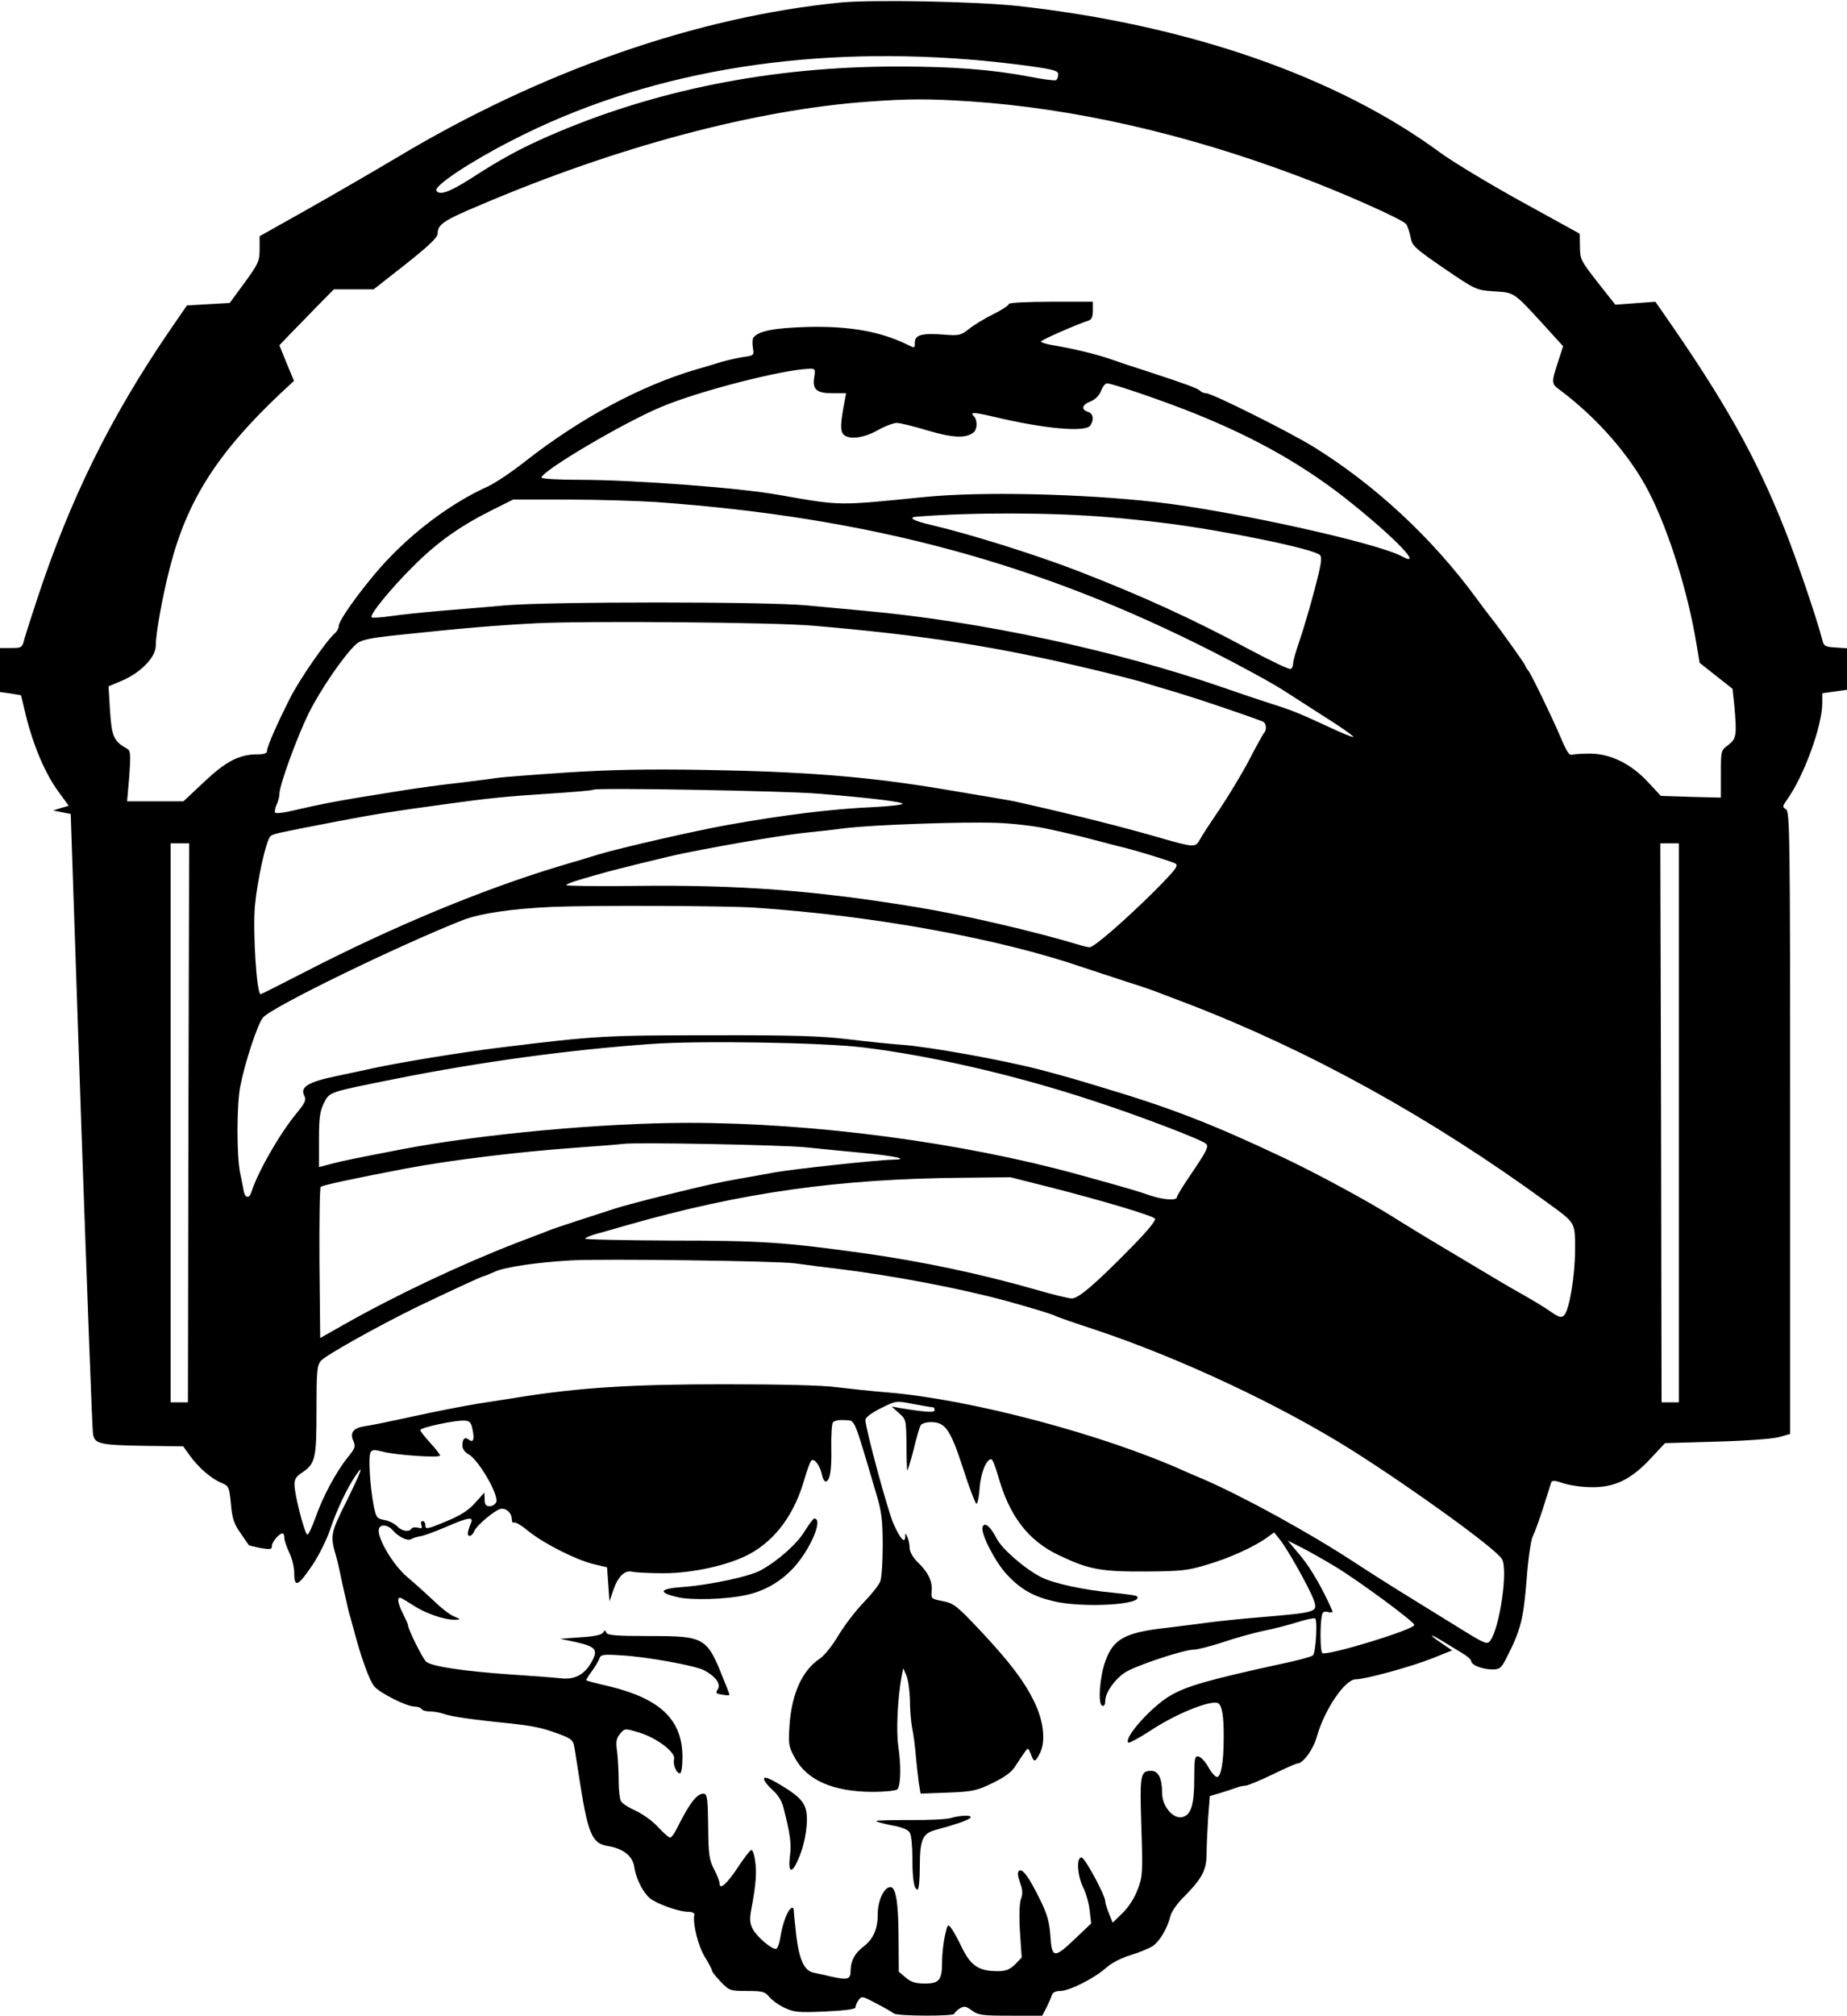 <?xml version="1.0" standalone="no"?>
<!DOCTYPE svg PUBLIC "-//W3C//DTD SVG 20010904//EN"
 "http://www.w3.org/TR/2001/REC-SVG-20010904/DTD/svg10.dtd">
<svg version="1.0" xmlns="http://www.w3.org/2000/svg"
 width="747pt" height="815pt" viewBox="0 0 747 815"
 preserveAspectRatio="xMidYMid meet">
<g transform="translate(0,815) scale(0.1,-0.1)"
fill="#000000" stroke="none">
<path d="M3402 8140 c-582 -57 -1213 -277 -1797 -627 -99 -59 -265 -155 -368
-213 l-187 -105 0 -52 c0 -49 -5 -59 -60 -135 l-61 -83 -87 -5 -86 -5 -79
-115 c-233 -343 -394 -670 -526 -1070 -23 -69 -46 -142 -52 -162 -9 -37 -11
-38 -54 -38 l-45 0 0 -89 0 -89 43 -6 42 -7 21 -87 c29 -117 77 -230 129 -301
l43 -59 -31 -9 -32 -10 35 -7 36 -7 42 -1237 c24 -680 45 -1251 48 -1268 6
-42 24 -47 212 -50 l153 -2 28 -39 c35 -48 86 -92 127 -109 30 -12 31 -17 38
-85 5 -58 12 -80 39 -118 17 -25 32 -47 33 -48 0 -2 22 -7 47 -12 41 -7 47 -6
47 9 0 16 29 50 43 50 4 0 7 -8 7 -18 0 -10 9 -37 20 -60 11 -22 20 -59 20
-82 0 -62 15 -55 77 37 23 35 54 97 68 138 26 78 68 167 104 220 35 51 23 18
-39 -108 -64 -128 -65 -136 -40 -222 5 -16 16 -66 25 -110 10 -44 21 -93 25
-110 5 -16 14 -50 21 -75 29 -112 64 -207 83 -229 25 -28 131 -81 162 -81 13
0 26 -5 29 -10 3 -6 19 -10 35 -10 16 0 41 -5 56 -10 26 -10 113 -23 274 -39
79 -9 116 -16 165 -33 78 -27 83 -31 89 -68 3 -19 10 -62 15 -95 38 -250 53
-288 119 -299 62 -10 100 -40 107 -83 8 -55 42 -117 73 -135 40 -24 113 -48
145 -48 17 0 27 -5 25 -13 -7 -35 16 -127 43 -170 16 -26 29 -51 29 -56 0 -4
16 -24 35 -44 35 -36 38 -37 107 -37 62 0 72 -3 89 -24 11 -13 38 -33 62 -44
37 -18 56 -20 165 -15 83 4 122 9 122 17 0 7 6 20 13 30 12 16 16 15 72 -15
33 -17 64 -35 70 -40 11 -11 245 -12 245 -1 0 4 10 13 21 21 19 11 25 10 50
-8 25 -19 42 -21 156 -21 l128 0 17 32 c9 18 19 41 22 51 3 11 16 17 34 17 37
0 136 50 185 93 22 20 63 41 100 52 34 10 74 27 90 37 29 21 59 73 71 122 4
16 26 48 49 71 80 81 97 112 97 184 0 26 3 89 6 138 l7 91 41 12 c23 7 51 16
64 21 13 5 30 9 39 9 8 0 57 20 109 45 51 25 97 45 102 45 22 0 64 57 78 109
32 111 114 231 157 231 39 0 228 52 310 85 l80 32 -41 28 c-55 36 -54 44 1 10
23 -14 59 -36 79 -48 21 -12 38 -27 38 -33 0 -16 46 -34 85 -34 31 0 37 5 59
49 56 110 67 152 80 311 6 85 18 166 25 178 7 13 26 65 42 115 16 51 31 97 33
104 4 8 16 7 48 -4 24 -8 75 -16 113 -16 95 -2 162 31 241 116 l58 62 205 6
c118 3 226 11 254 18 l47 13 0 1259 c0 1160 -1 1259 -17 1267 -15 9 -14 12 4
38 70 98 143 300 143 392 l0 39 50 7 50 7 0 84 0 84 -47 3 c-44 3 -47 5 -55
38 -18 72 -102 320 -150 440 -117 295 -244 520 -493 877 l-30 43 -81 -6 -81
-6 -71 90 c-68 87 -72 94 -72 144 l-1 53 -236 130 c-129 71 -276 160 -327 197
-419 309 -1022 518 -1711 594 -167 18 -583 26 -713 14z m523 -231 c66 -5 173
-17 238 -26 99 -14 117 -19 117 -34 0 -10 -4 -20 -9 -23 -4 -3 -53 3 -107 14
-153 29 -311 41 -529 41 -511 1 -991 -95 -1418 -282 -112 -49 -193 -93 -313
-171 -87 -55 -126 -69 -139 -49 -11 19 138 118 309 205 526 270 1157 381 1851
325z m0 -169 c417 -28 867 -130 1320 -300 186 -69 427 -177 442 -196 6 -9 14
-33 18 -53 6 -35 16 -44 135 -126 128 -87 130 -88 202 -93 83 -5 79 -2 200
-134 l80 -88 -21 -64 c-27 -83 -27 -88 8 -113 150 -112 285 -266 360 -413 80
-155 158 -405 192 -613 l13 -77 67 -53 66 -52 7 -65 c11 -122 9 -137 -24 -162
-30 -22 -30 -23 -30 -117 l0 -96 -121 3 -122 4 -53 57 c-67 72 -149 113 -232
114 -32 0 -63 -2 -70 -4 -16 -5 -23 6 -53 76 -31 74 -121 259 -129 265 -3 3
-9 12 -12 20 -5 12 -108 156 -139 194 -5 6 -33 43 -61 81 -177 241 -408 455
-655 608 -99 61 -411 217 -435 217 -8 0 -18 4 -23 9 -11 11 -55 27 -210 78
-60 19 -126 41 -145 48 -61 22 -161 46 -252 61 -21 4 -38 10 -38 13 0 6 141
68 193 85 12 4 17 16 17 41 l0 35 -170 0 c-99 0 -170 -4 -170 -9 0 -6 -28 -24
-62 -41 -35 -17 -79 -44 -99 -60 -33 -26 -40 -28 -101 -23 -89 7 -118 -1 -118
-32 0 -23 -1 -23 -27 -10 -112 55 -235 77 -408 73 -134 -4 -197 -16 -218 -43
-4 -5 -5 -24 -2 -41 5 -30 4 -32 -37 -37 -24 -4 -65 -13 -93 -21 -27 -9 -72
-22 -100 -30 -224 -66 -468 -197 -689 -370 -54 -43 -123 -89 -153 -103 -137
-62 -278 -164 -396 -286 -85 -87 -207 -251 -207 -278 0 -9 -7 -22 -15 -29 -33
-27 -146 -190 -183 -265 -53 -105 -92 -194 -92 -211 0 -10 -12 -14 -38 -14
-74 0 -128 -28 -216 -111 l-84 -79 -114 0 -114 0 9 102 c6 87 5 103 -8 110
-55 31 -63 49 -70 153 l-6 100 55 23 c76 33 136 95 136 141 0 51 27 199 57
316 69 270 191 462 446 703 l56 52 -30 72 -29 72 42 44 c24 24 73 75 110 113
l68 69 81 0 80 0 130 102 c92 73 129 108 129 123 0 37 22 53 170 115 555 237
1115 386 1571 419 165 12 245 12 414 1z m-632 -1115 c-8 -50 9 -65 74 -65 l55
0 -6 -32 c-17 -88 -18 -118 -6 -133 20 -24 80 -18 139 15 30 17 65 30 78 30
13 0 70 -14 126 -31 102 -30 154 -32 185 -7 15 13 16 50 0 66 -16 16 0 16 81
-3 205 -49 373 -64 391 -35 16 25 11 48 -10 55 -29 9 -24 29 11 42 19 8 34 23
42 42 6 17 17 31 24 31 22 0 240 -75 358 -123 251 -101 450 -215 632 -362 184
-148 291 -262 202 -214 -103 55 -687 184 -994 219 -300 34 -705 43 -930 21
-361 -36 -339 -37 -595 8 -161 29 -591 61 -804 61 -86 0 -156 4 -156 9 0 26
333 223 485 286 155 65 488 150 597 154 25 1 26 -1 21 -34z m-638 -505 c861
-62 1542 -245 2250 -605 110 -56 241 -127 290 -159 50 -32 135 -87 190 -122
55 -35 94 -64 88 -64 -7 0 -51 18 -97 40 -123 57 -153 69 -236 95 -41 13 -127
42 -190 64 -436 151 -984 269 -1450 311 -63 6 -169 16 -235 22 -162 16 -1048
16 -1225 0 -74 -7 -191 -16 -260 -22 -69 -6 -158 -15 -198 -21 -41 -6 -76 -8
-79 -5 -10 9 78 117 169 207 96 96 187 161 317 226 l86 43 220 0 c120 0 282
-5 360 -10z m1825 -61 c69 -5 177 -17 240 -25 241 -31 592 -103 618 -128 10
-10 6 -37 -22 -143 -19 -71 -46 -163 -60 -203 -14 -41 -26 -81 -26 -91 0 -10
-4 -21 -10 -24 -5 -3 -81 33 -169 80 -222 120 -434 217 -701 320 -164 63 -425
145 -582 182 -74 17 -99 31 -60 34 229 18 549 17 772 -2z m-1190 -439 c445
-38 741 -84 1130 -177 80 -19 165 -41 190 -48 25 -8 92 -28 150 -45 86 -26
285 -93 346 -117 16 -6 19 -34 5 -48 -4 -6 -32 -55 -60 -110 -29 -55 -83 -144
-119 -198 -37 -54 -73 -109 -80 -123 -17 -31 -25 -30 -152 6 -154 45 -349 94
-580 146 -24 6 -49 10 -305 53 -305 51 -556 71 -965 78 -232 4 -381 1 -565
-11 -137 -9 -259 -19 -271 -21 -11 -2 -81 -11 -155 -20 -74 -8 -174 -22 -224
-30 -49 -8 -130 -21 -180 -29 -97 -16 -161 -28 -268 -53 -37 -9 -70 -13 -74
-9 -3 3 -1 17 5 31 7 14 12 34 12 44 0 36 70 228 118 326 48 97 145 238 193
281 20 17 50 24 174 37 255 27 384 38 555 47 202 10 962 4 1120 -10z m20 -679
c209 -17 340 -33 340 -41 0 -4 -51 -10 -112 -13 -175 -8 -363 -31 -598 -73
-133 -24 -426 -91 -520 -119 -25 -8 -92 -28 -150 -45 -308 -92 -677 -244
-1039 -431 -95 -49 -175 -89 -177 -89 -16 0 -32 252 -23 358 10 106 46 267 63
281 12 10 22 12 276 61 152 29 216 39 435 69 172 24 246 31 415 42 96 6 177
13 180 16 9 9 781 -5 910 -16z m930 -143 c52 -11 129 -29 170 -40 41 -11 93
-24 115 -30 59 -13 207 -59 228 -69 15 -9 3 -24 -85 -113 -119 -118 -243 -226
-261 -226 -7 0 -28 5 -47 11 -172 52 -465 120 -640 149 -423 70 -728 93 -1153
88 -152 -2 -277 0 -277 3 0 4 26 14 58 23 31 9 71 21 87 25 47 14 275 70 330
81 199 40 418 76 510 85 33 3 96 10 140 16 110 14 475 27 615 22 63 -2 158
-13 210 -25z m-3478 -1188 l-2 -1130 -35 0 -35 0 0 1130 0 1130 38 0 37 0 -3
-1130z m6028 0 l0 -1130 -35 0 -35 0 -2 1130 -3 1130 38 0 37 0 0 -1130z
m-3735 870 c484 -33 992 -126 1330 -243 39 -13 115 -38 170 -56 55 -17 116
-38 135 -46 19 -7 67 -26 105 -40 499 -191 993 -464 1465 -809 114 -83 110
-77 110 -190 0 -107 -23 -242 -44 -264 -11 -11 -20 -9 -52 13 -21 15 -70 45
-109 67 -78 44 -74 42 -305 180 -91 54 -194 117 -230 140 -97 61 -309 176
-445 240 -282 133 -451 199 -730 282 -119 36 -140 42 -245 70 -153 40 -453 94
-567 102 -43 3 -139 13 -213 22 -107 13 -221 17 -555 16 -429 0 -467 -2 -855
-50 -149 -18 -400 -59 -515 -84 -22 -5 -87 -19 -145 -31 -115 -24 -148 -45
-129 -80 8 -16 3 -28 -29 -67 -70 -84 -160 -241 -186 -324 -8 -25 -25 -22 -30
5 -2 12 -9 46 -15 75 -14 70 -14 269 0 346 19 99 71 257 93 282 38 44 558 296
811 395 69 26 198 45 355 52 161 7 707 5 825 -3z m435 -565 c273 -33 613 -111
926 -214 185 -60 445 -159 462 -176 11 -10 2 -29 -52 -109 -36 -52 -66 -100
-66 -106 0 -15 -53 -12 -107 6 -52 18 -92 30 -288 84 -470 130 -1069 210
-1580 210 -342 0 -835 -45 -1155 -106 -181 -35 -238 -46 -287 -59 l-53 -14 0
110 c0 90 4 117 20 149 24 46 15 43 295 99 341 68 702 117 1030 140 193 14
694 6 855 -14z m-230 -404 c58 -6 158 -16 224 -22 138 -13 199 -27 126 -28
-62 -1 -402 -38 -475 -51 -33 -6 -98 -18 -145 -26 -85 -15 -134 -26 -285 -63
-106 -26 -190 -48 -228 -61 -18 -6 -80 -26 -139 -45 -59 -19 -118 -39 -130
-45 -13 -5 -66 -25 -118 -45 -225 -87 -492 -213 -705 -334 l-90 -51 -3 302
c-1 166 1 305 5 309 7 7 134 34 343 74 186 35 458 68 695 85 88 6 171 13 185
15 51 7 639 -4 740 -14z m1001 -165 c202 -52 397 -110 410 -123 6 -6 -31 -51
-93 -114 -147 -150 -216 -209 -243 -209 -13 0 -79 16 -147 36 -220 63 -459
114 -703 148 -310 43 -407 50 -767 50 -196 1 -354 4 -352 8 3 4 22 12 42 18
20 5 78 22 127 36 466 133 858 188 1361 192 l191 2 174 -44z m-1046 -304 c44
-6 118 -16 165 -21 235 -29 502 -80 690 -131 91 -25 177 -51 195 -59 11 -6 83
-31 160 -56 346 -115 755 -307 1045 -490 251 -159 578 -396 604 -438 26 -41
-8 -278 -47 -331 -12 -16 -21 -13 -116 46 -56 34 -150 93 -209 129 -59 36
-160 100 -224 142 -178 117 -447 265 -613 337 -27 11 -59 25 -70 30 -332 150
-868 292 -1205 320 -63 5 -155 15 -205 21 -56 8 -229 12 -460 12 -365 0 -581
-13 -830 -53 -33 -5 -105 -17 -160 -25 -55 -9 -174 -32 -265 -52 -91 -20 -179
-38 -197 -40 -44 -7 -59 -26 -44 -59 10 -23 7 -30 -23 -67 -46 -57 -101 -159
-130 -243 -14 -38 -28 -69 -33 -69 -10 0 -51 158 -52 200 -1 22 6 35 28 49 57
38 61 57 61 254 0 157 2 182 18 200 18 22 236 143 387 217 127 61 265 125 271
125 3 0 24 9 47 19 40 18 169 37 307 45 132 7 828 -2 905 -12z m558 -582 c4 0
7 -5 7 -11 0 -11 -28 -10 -135 7 l-39 7 29 -26 c29 -25 30 -28 31 -124 0 -54
2 -102 3 -108 1 -5 12 31 25 80 12 50 25 96 30 103 4 6 22 12 41 12 58 0 79
-30 130 -187 25 -79 50 -143 54 -143 5 0 11 29 13 65 5 61 27 115 47 115 5 0
16 -28 26 -62 46 -167 122 -267 249 -327 120 -57 168 -66 351 -65 143 1 170 4
248 28 89 26 188 71 241 109 l29 21 24 -30 c30 -37 118 -194 135 -240 19 -53
21 -53 -227 -74 -71 -6 -159 -15 -195 -20 -36 -5 -110 -14 -165 -21 -174 -19
-221 -44 -254 -134 -23 -62 -32 -176 -13 -182 7 -3 12 5 12 20 0 32 37 86 79
114 40 27 238 93 279 93 16 0 68 14 118 30 49 17 123 37 164 46 41 8 103 24
137 35 35 11 67 18 72 15 10 -7 3 -137 -9 -149 -4 -5 -59 -20 -121 -33 -298
-65 -390 -91 -456 -130 -76 -44 -189 -171 -170 -190 3 -3 43 18 89 48 102 68
241 124 273 112 17 -7 25 -52 24 -143 0 -96 -11 -156 -27 -156 -7 0 -23 18
-35 40 -12 22 -30 41 -40 43 -15 3 -17 -7 -17 -86 0 -108 -12 -150 -48 -159
-37 -9 -82 43 -82 97 0 59 -15 90 -44 90 -44 0 -47 -14 -40 -226 6 -187 5
-202 -15 -254 -12 -33 -37 -72 -61 -95 l-40 -39 -15 37 c-8 20 -15 42 -15 49
0 25 -83 178 -96 178 -22 0 -17 -74 7 -122 11 -22 23 -64 26 -93 l6 -52 -64
-61 c-86 -82 -95 -81 -101 11 -4 57 -13 88 -42 147 -45 91 -70 125 -84 116 -8
-5 -7 -18 3 -47 11 -29 12 -47 4 -67 -6 -17 -8 -67 -4 -132 l7 -105 -27 -28
c-22 -21 -37 -27 -70 -27 -75 0 -108 21 -143 92 -17 35 -37 72 -45 82 -14 18
-15 16 -26 -33 -6 -28 -11 -75 -11 -102 0 -75 -11 -89 -70 -89 -37 0 -56 6
-77 24 l-28 24 -1 144 c-1 136 -11 198 -33 198 -25 0 -51 -54 -51 -107 0 -61
-17 -102 -57 -133 -37 -28 -52 -58 -53 -97 0 -37 -10 -40 -83 -24 -23 6 -53
12 -67 15 -38 8 -58 53 -70 152 -5 49 -10 95 -10 102 0 7 -5 10 -10 7 -16 -10
-36 -65 -44 -118 -4 -26 -12 -47 -18 -47 -20 0 -78 50 -94 81 -12 24 -13 40
-5 82 18 96 22 147 15 192 -3 25 -10 45 -15 45 -5 0 -29 -31 -54 -69 -45 -68
-75 -95 -75 -66 0 8 -10 34 -22 57 -20 38 -23 59 -24 173 -1 103 -4 130 -15
132 -28 5 -58 -33 -111 -139 -10 -21 -23 -38 -28 -38 -5 0 -28 20 -50 44 -22
24 -63 53 -90 65 -27 12 -54 29 -59 39 -5 9 -9 46 -9 82 0 36 -3 88 -6 116 -6
41 -4 54 11 73 19 23 20 23 74 7 73 -21 153 -81 145 -109 -5 -22 9 -57 24 -57
6 0 10 30 10 68 -1 149 -90 234 -297 284 -49 11 -90 22 -92 24 -1 1 8 18 22
36 13 18 27 41 31 52 5 16 15 18 89 13 104 -6 296 -41 334 -60 47 -25 69 -55
56 -77 -10 -16 -8 -18 18 -22 16 -3 29 -3 29 -1 0 3 -9 28 -21 56 -70 178 -76
182 -303 182 -134 0 -170 3 -174 14 -4 11 -6 11 -13 0 -5 -9 -37 -16 -91 -19
l-83 -6 62 -13 c81 -18 93 -31 67 -78 -28 -53 -69 -75 -124 -69 -25 3 -119 10
-210 16 -184 13 -314 32 -336 51 -14 11 -74 132 -74 148 0 4 -9 24 -20 46 -21
41 -25 65 -12 65 4 0 27 -14 52 -30 49 -33 128 -60 169 -59 26 1 26 1 -4 14
-17 7 -53 35 -80 62 -28 26 -75 69 -106 95 -59 49 -124 159 -117 195 5 22 37
19 58 -6 23 -26 59 -43 73 -34 6 4 22 9 34 11 13 1 59 18 104 37 92 40 115 44
104 18 -15 -37 -17 -53 -6 -53 6 0 15 8 19 19 10 25 90 91 111 91 22 0 41 -19
41 -43 0 -10 4 -16 9 -13 5 3 31 -12 57 -34 60 -49 191 -116 264 -134 l55 -13
5 -69 5 -69 14 42 c20 59 47 86 79 78 13 -3 70 -6 126 -6 118 0 265 33 348 78
106 58 183 163 223 308 10 33 21 64 26 69 11 13 36 -20 43 -56 3 -16 10 -28
15 -28 17 0 25 44 23 135 -1 50 2 96 6 103 6 8 24 12 48 10 44 -3 33 23 128
-298 21 -70 26 -106 26 -207 0 -67 -4 -133 -10 -147 -5 -14 -35 -52 -67 -85
-32 -33 -78 -93 -102 -133 -24 -41 -58 -83 -75 -94 -71 -47 -114 -141 -123
-270 -5 -76 -4 -85 22 -132 49 -90 154 -136 312 -137 51 0 97 5 102 10 14 14
16 95 4 175 -9 61 -3 190 13 280 l7 35 13 -30 c7 -16 13 -60 14 -97 0 -37 4
-89 9 -115 6 -26 12 -77 15 -113 3 -36 9 -85 12 -109 l7 -43 111 4 c101 4 117
8 181 39 49 24 77 44 92 69 12 19 29 44 37 55 14 20 14 19 25 -7 13 -35 17
-35 37 4 24 47 15 131 -24 209 -41 84 -100 161 -221 290 -91 96 -103 106 -147
115 -47 9 -49 10 -46 41 4 38 -15 78 -57 117 -18 18 -31 40 -32 55 0 14 -4 35
-9 46 -8 18 -9 18 -9 2 -1 -30 -20 -9 -47 51 -24 54 -114 387 -114 421 0 10
24 28 62 47 62 31 62 31 133 17 38 -7 73 -13 78 -13z m-1862 -90 c9 -40 3 -55
-15 -41 -16 13 -26 4 -26 -24 0 -13 10 -27 25 -35 40 -22 123 -164 112 -193
-4 -10 -16 -17 -27 -17 -15 0 -20 7 -20 28 l-1 27 -37 -41 c-26 -30 -59 -51
-112 -73 -86 -36 -90 -36 -90 -16 0 8 -5 15 -11 15 -6 0 -8 -7 -5 -16 5 -13 2
-15 -14 -11 -11 3 -23 1 -26 -4 -9 -15 -40 -10 -58 10 -10 10 -32 22 -51 25
-31 6 -34 10 -44 59 -15 80 -22 200 -12 215 6 11 16 11 47 3 50 -14 234 -27
234 -16 0 4 -18 27 -40 51 -22 24 -40 47 -40 52 0 10 143 41 180 38 19 -1 26
-8 31 -36z m3489 -554 c94 -57 320 -223 320 -236 0 -19 -352 -126 -372 -114
-9 6 -10 121 -1 155 2 12 10 15 25 11 11 -3 19 -1 17 4 -40 91 -86 171 -128
222 l-53 63 50 -25 c28 -14 92 -50 142 -80z"/>
<path d="M3255 1960 c-29 -50 -106 -119 -178 -159 -44 -25 -212 -61 -320 -68
-91 -7 -97 -22 -16 -41 57 -13 197 -9 277 9 70 15 131 49 182 100 73 73 133
210 93 209 -4 0 -21 -23 -38 -50z"/>
<path d="M3974 1976 c-9 -24 49 -139 97 -191 55 -60 108 -90 189 -109 120 -29
371 -14 338 20 -3 3 -46 9 -95 14 -119 11 -239 37 -290 62 -65 32 -161 115
-182 157 -26 50 -49 69 -57 47z"/>
<path d="M3090 957 c0 -7 15 -27 34 -44 21 -18 38 -45 44 -69 28 -109 33 -147
27 -198 -9 -70 8 -75 35 -10 28 64 41 155 29 198 -10 37 -38 62 -121 110 -34
19 -48 23 -48 13z"/>
<path d="M3845 799 c-16 -5 -90 -9 -163 -8 -73 0 -136 -1 -138 -4 -3 -2 25
-10 61 -17 44 -8 69 -18 75 -31 6 -10 10 -55 10 -101 0 -88 7 -128 21 -128 5
0 9 40 9 90 0 112 11 137 64 151 88 24 136 41 141 50 8 11 -40 10 -80 -2z"/>
</g>
</svg>
